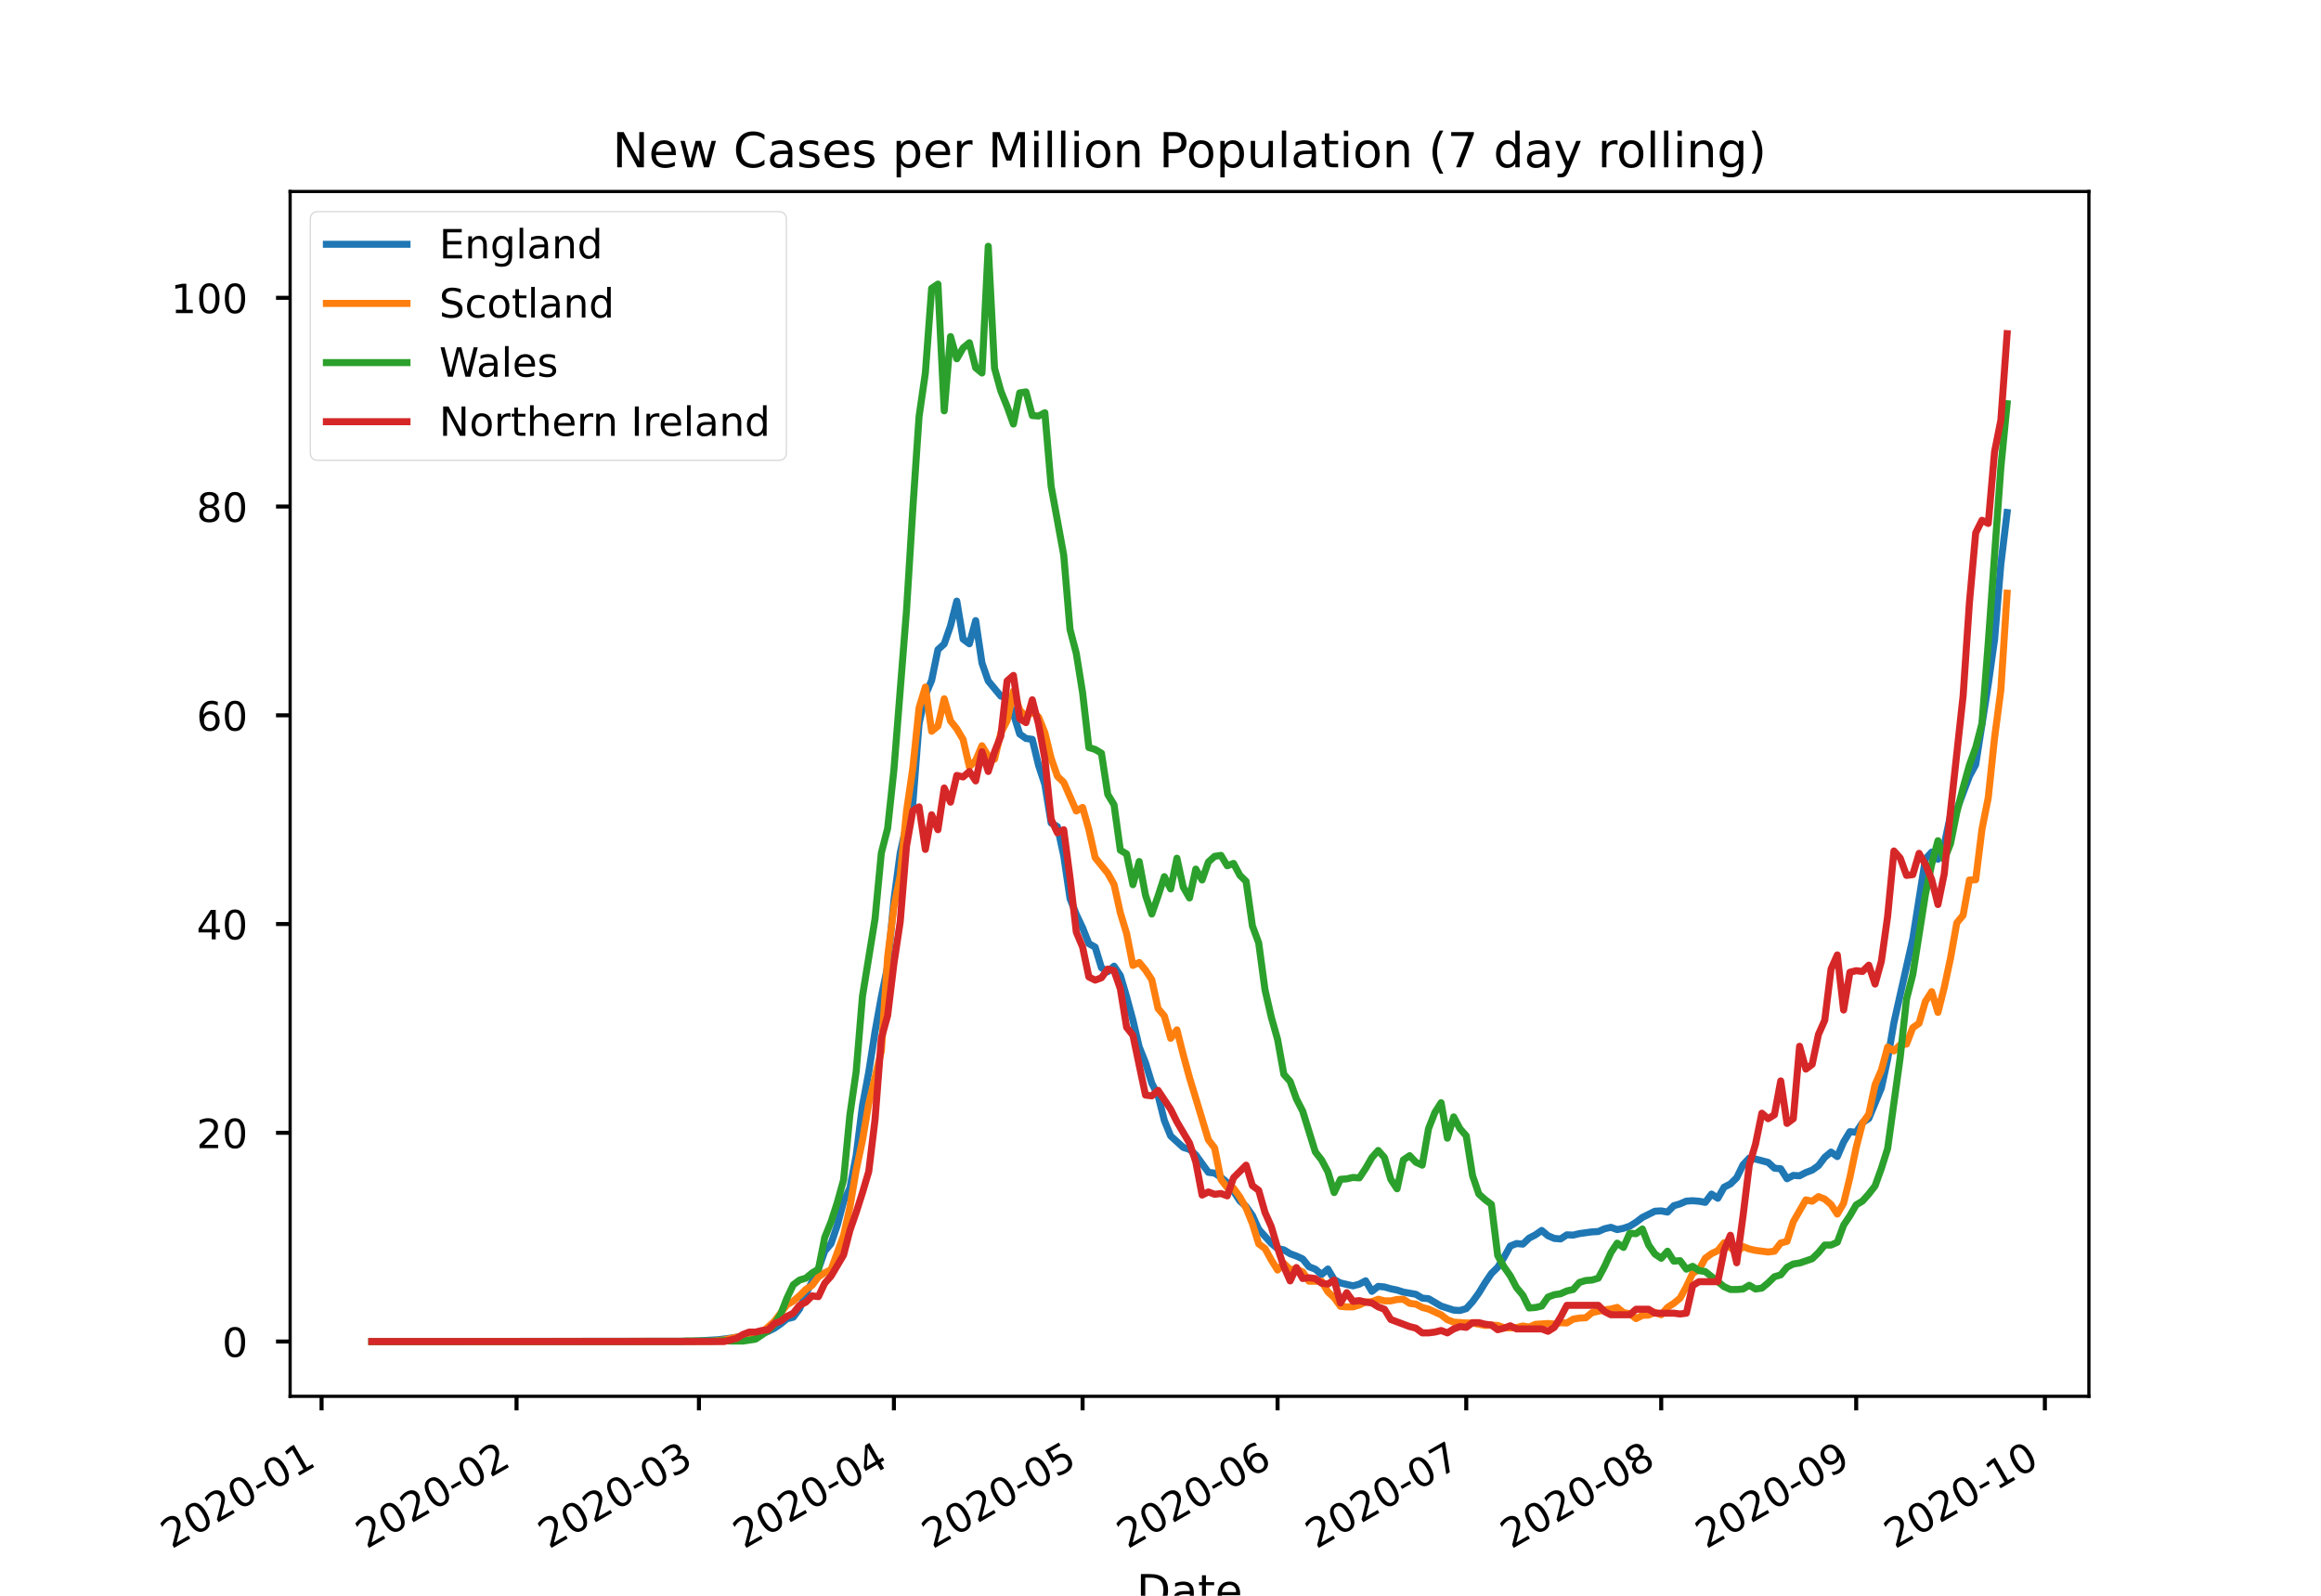 <?xml version="1.0" encoding="utf-8" standalone="no"?>
<!DOCTYPE svg PUBLIC "-//W3C//DTD SVG 1.1//EN"
  "http://www.w3.org/Graphics/SVG/1.1/DTD/svg11.dtd">
<!-- Created with matplotlib (https://matplotlib.org/) -->
<svg height="396pt" version="1.1" viewBox="0 0 576 396" width="576pt" xmlns="http://www.w3.org/2000/svg" xmlns:xlink="http://www.w3.org/1999/xlink">
 <defs>
  <style type="text/css">
*{stroke-linecap:butt;stroke-linejoin:round;}
  </style>
 </defs>
 <g id="figure_1">
  <g id="patch_1">
   <path d="M 0 396 
L 576 396 
L 576 0 
L 0 0 
z
" style="fill:#ffffff;"/>
  </g>
  <g id="axes_1">
   <g id="patch_2">
    <path d="M 72 346.5 
L 518.4 346.5 
L 518.4 47.52 
L 72 47.52 
z
" style="fill:#ffffff;"/>
   </g>
   <g id="matplotlib.axis_1">
    <g id="xtick_1">
     <g id="line2d_1">
      <defs>
       <path d="M 0 0 
L 0 3.5 
" id="m9eb270f222" style="stroke:#000000;"/>
      </defs>
      <g>
       <use style="stroke:#000000;" x="79.804" xlink:href="#m9eb270f222" y="346.5"/>
      </g>
     </g>
     <g id="text_1">
      <!-- 2020-01 -->
      <defs>
       <path d="M 19.188 8.297 
L 53.609 8.297 
L 53.609 0 
L 7.328 0 
L 7.328 8.297 
Q 12.938 14.109 22.625 23.891 
Q 32.328 33.688 34.812 36.531 
Q 39.547 41.844 41.422 45.531 
Q 43.312 49.219 43.312 52.781 
Q 43.312 58.594 39.234 62.25 
Q 35.156 65.922 28.609 65.922 
Q 23.969 65.922 18.812 64.312 
Q 13.672 62.703 7.812 59.422 
L 7.812 69.391 
Q 13.766 71.781 18.938 73 
Q 24.125 74.219 28.422 74.219 
Q 39.75 74.219 46.484 68.547 
Q 53.219 62.891 53.219 53.422 
Q 53.219 48.922 51.531 44.891 
Q 49.859 40.875 45.406 35.406 
Q 44.188 33.984 37.641 27.219 
Q 31.109 20.453 19.188 8.297 
z
" id="DejaVuSans-50"/>
       <path d="M 31.781 66.406 
Q 24.172 66.406 20.328 58.906 
Q 16.5 51.422 16.5 36.375 
Q 16.5 21.391 20.328 13.891 
Q 24.172 6.391 31.781 6.391 
Q 39.453 6.391 43.281 13.891 
Q 47.125 21.391 47.125 36.375 
Q 47.125 51.422 43.281 58.906 
Q 39.453 66.406 31.781 66.406 
z
M 31.781 74.219 
Q 44.047 74.219 50.516 64.516 
Q 56.984 54.828 56.984 36.375 
Q 56.984 17.969 50.516 8.266 
Q 44.047 -1.422 31.781 -1.422 
Q 19.531 -1.422 13.062 8.266 
Q 6.594 17.969 6.594 36.375 
Q 6.594 54.828 13.062 64.516 
Q 19.531 74.219 31.781 74.219 
z
" id="DejaVuSans-48"/>
       <path d="M 4.891 31.391 
L 31.203 31.391 
L 31.203 23.391 
L 4.891 23.391 
z
" id="DejaVuSans-45"/>
       <path d="M 12.406 8.297 
L 28.516 8.297 
L 28.516 63.922 
L 10.984 60.406 
L 10.984 69.391 
L 28.422 72.906 
L 38.281 72.906 
L 38.281 8.297 
L 54.391 8.297 
L 54.391 0 
L 12.406 0 
z
" id="DejaVuSans-49"/>
      </defs>
      <g transform="translate(42.579 384.472)rotate(-30)scale(0.1 -0.1)">
       <use xlink:href="#DejaVuSans-50"/>
       <use x="63.623" xlink:href="#DejaVuSans-48"/>
       <use x="127.246" xlink:href="#DejaVuSans-50"/>
       <use x="190.869" xlink:href="#DejaVuSans-48"/>
       <use x="254.492" xlink:href="#DejaVuSans-45"/>
       <use x="290.576" xlink:href="#DejaVuSans-48"/>
       <use x="354.199" xlink:href="#DejaVuSans-49"/>
      </g>
     </g>
    </g>
    <g id="xtick_2">
     <g id="line2d_2">
      <g>
       <use style="stroke:#000000;" x="128.19" xlink:href="#m9eb270f222" y="346.5"/>
      </g>
     </g>
     <g id="text_2">
      <!-- 2020-02 -->
      <g transform="translate(90.965 384.472)rotate(-30)scale(0.1 -0.1)">
       <use xlink:href="#DejaVuSans-50"/>
       <use x="63.623" xlink:href="#DejaVuSans-48"/>
       <use x="127.246" xlink:href="#DejaVuSans-50"/>
       <use x="190.869" xlink:href="#DejaVuSans-48"/>
       <use x="254.492" xlink:href="#DejaVuSans-45"/>
       <use x="290.576" xlink:href="#DejaVuSans-48"/>
       <use x="354.199" xlink:href="#DejaVuSans-50"/>
      </g>
     </g>
    </g>
    <g id="xtick_3">
     <g id="line2d_3">
      <g>
       <use style="stroke:#000000;" x="173.455" xlink:href="#m9eb270f222" y="346.5"/>
      </g>
     </g>
     <g id="text_3">
      <!-- 2020-03 -->
      <defs>
       <path d="M 40.578 39.312 
Q 47.656 37.797 51.625 33 
Q 55.609 28.219 55.609 21.188 
Q 55.609 10.406 48.188 4.484 
Q 40.766 -1.422 27.094 -1.422 
Q 22.516 -1.422 17.656 -0.516 
Q 12.797 0.391 7.625 2.203 
L 7.625 11.719 
Q 11.719 9.328 16.594 8.109 
Q 21.484 6.891 26.812 6.891 
Q 36.078 6.891 40.938 10.547 
Q 45.797 14.203 45.797 21.188 
Q 45.797 27.641 41.281 31.266 
Q 36.766 34.906 28.719 34.906 
L 20.219 34.906 
L 20.219 43.016 
L 29.109 43.016 
Q 36.375 43.016 40.234 45.922 
Q 44.094 48.828 44.094 54.297 
Q 44.094 59.906 40.109 62.906 
Q 36.141 65.922 28.719 65.922 
Q 24.656 65.922 20.016 65.031 
Q 15.375 64.156 9.812 62.312 
L 9.812 71.094 
Q 15.438 72.656 20.344 73.438 
Q 25.25 74.219 29.594 74.219 
Q 40.828 74.219 47.359 69.109 
Q 53.906 64.016 53.906 55.328 
Q 53.906 49.266 50.438 45.094 
Q 46.969 40.922 40.578 39.312 
z
" id="DejaVuSans-51"/>
      </defs>
      <g transform="translate(136.23 384.472)rotate(-30)scale(0.1 -0.1)">
       <use xlink:href="#DejaVuSans-50"/>
       <use x="63.623" xlink:href="#DejaVuSans-48"/>
       <use x="127.246" xlink:href="#DejaVuSans-50"/>
       <use x="190.869" xlink:href="#DejaVuSans-48"/>
       <use x="254.492" xlink:href="#DejaVuSans-45"/>
       <use x="290.576" xlink:href="#DejaVuSans-48"/>
       <use x="354.199" xlink:href="#DejaVuSans-51"/>
      </g>
     </g>
    </g>
    <g id="xtick_4">
     <g id="line2d_4">
      <g>
       <use style="stroke:#000000;" x="221.841" xlink:href="#m9eb270f222" y="346.5"/>
      </g>
     </g>
     <g id="text_4">
      <!-- 2020-04 -->
      <defs>
       <path d="M 37.797 64.312 
L 12.891 25.391 
L 37.797 25.391 
z
M 35.203 72.906 
L 47.609 72.906 
L 47.609 25.391 
L 58.016 25.391 
L 58.016 17.188 
L 47.609 17.188 
L 47.609 0 
L 37.797 0 
L 37.797 17.188 
L 4.891 17.188 
L 4.891 26.703 
z
" id="DejaVuSans-52"/>
      </defs>
      <g transform="translate(184.616 384.472)rotate(-30)scale(0.1 -0.1)">
       <use xlink:href="#DejaVuSans-50"/>
       <use x="63.623" xlink:href="#DejaVuSans-48"/>
       <use x="127.246" xlink:href="#DejaVuSans-50"/>
       <use x="190.869" xlink:href="#DejaVuSans-48"/>
       <use x="254.492" xlink:href="#DejaVuSans-45"/>
       <use x="290.576" xlink:href="#DejaVuSans-48"/>
       <use x="354.199" xlink:href="#DejaVuSans-52"/>
      </g>
     </g>
    </g>
    <g id="xtick_5">
     <g id="line2d_5">
      <g>
       <use style="stroke:#000000;" x="268.666" xlink:href="#m9eb270f222" y="346.5"/>
      </g>
     </g>
     <g id="text_5">
      <!-- 2020-05 -->
      <defs>
       <path d="M 10.797 72.906 
L 49.516 72.906 
L 49.516 64.594 
L 19.828 64.594 
L 19.828 46.734 
Q 21.969 47.469 24.109 47.828 
Q 26.266 48.188 28.422 48.188 
Q 40.625 48.188 47.75 41.5 
Q 54.891 34.812 54.891 23.391 
Q 54.891 11.625 47.562 5.094 
Q 40.234 -1.422 26.906 -1.422 
Q 22.312 -1.422 17.547 -0.641 
Q 12.797 0.141 7.719 1.703 
L 7.719 11.625 
Q 12.109 9.234 16.797 8.062 
Q 21.484 6.891 26.703 6.891 
Q 35.156 6.891 40.078 11.328 
Q 45.016 15.766 45.016 23.391 
Q 45.016 31 40.078 35.438 
Q 35.156 39.891 26.703 39.891 
Q 22.75 39.891 18.812 39.016 
Q 14.891 38.141 10.797 36.281 
z
" id="DejaVuSans-53"/>
      </defs>
      <g transform="translate(231.441 384.472)rotate(-30)scale(0.1 -0.1)">
       <use xlink:href="#DejaVuSans-50"/>
       <use x="63.623" xlink:href="#DejaVuSans-48"/>
       <use x="127.246" xlink:href="#DejaVuSans-50"/>
       <use x="190.869" xlink:href="#DejaVuSans-48"/>
       <use x="254.492" xlink:href="#DejaVuSans-45"/>
       <use x="290.576" xlink:href="#DejaVuSans-48"/>
       <use x="354.199" xlink:href="#DejaVuSans-53"/>
      </g>
     </g>
    </g>
    <g id="xtick_6">
     <g id="line2d_6">
      <g>
       <use style="stroke:#000000;" x="317.052" xlink:href="#m9eb270f222" y="346.5"/>
      </g>
     </g>
     <g id="text_6">
      <!-- 2020-06 -->
      <defs>
       <path d="M 33.016 40.375 
Q 26.375 40.375 22.484 35.828 
Q 18.609 31.297 18.609 23.391 
Q 18.609 15.531 22.484 10.953 
Q 26.375 6.391 33.016 6.391 
Q 39.656 6.391 43.531 10.953 
Q 47.406 15.531 47.406 23.391 
Q 47.406 31.297 43.531 35.828 
Q 39.656 40.375 33.016 40.375 
z
M 52.594 71.297 
L 52.594 62.312 
Q 48.875 64.062 45.094 64.984 
Q 41.312 65.922 37.594 65.922 
Q 27.828 65.922 22.672 59.328 
Q 17.531 52.734 16.797 39.406 
Q 19.672 43.656 24.016 45.922 
Q 28.375 48.188 33.594 48.188 
Q 44.578 48.188 50.953 41.516 
Q 57.328 34.859 57.328 23.391 
Q 57.328 12.156 50.688 5.359 
Q 44.047 -1.422 33.016 -1.422 
Q 20.359 -1.422 13.672 8.266 
Q 6.984 17.969 6.984 36.375 
Q 6.984 53.656 15.188 63.938 
Q 23.391 74.219 37.203 74.219 
Q 40.922 74.219 44.703 73.484 
Q 48.484 72.75 52.594 71.297 
z
" id="DejaVuSans-54"/>
      </defs>
      <g transform="translate(279.827 384.472)rotate(-30)scale(0.1 -0.1)">
       <use xlink:href="#DejaVuSans-50"/>
       <use x="63.623" xlink:href="#DejaVuSans-48"/>
       <use x="127.246" xlink:href="#DejaVuSans-50"/>
       <use x="190.869" xlink:href="#DejaVuSans-48"/>
       <use x="254.492" xlink:href="#DejaVuSans-45"/>
       <use x="290.576" xlink:href="#DejaVuSans-48"/>
       <use x="354.199" xlink:href="#DejaVuSans-54"/>
      </g>
     </g>
    </g>
    <g id="xtick_7">
     <g id="line2d_7">
      <g>
       <use style="stroke:#000000;" x="363.877" xlink:href="#m9eb270f222" y="346.5"/>
      </g>
     </g>
     <g id="text_7">
      <!-- 2020-07 -->
      <defs>
       <path d="M 8.203 72.906 
L 55.078 72.906 
L 55.078 68.703 
L 28.609 0 
L 18.312 0 
L 43.219 64.594 
L 8.203 64.594 
z
" id="DejaVuSans-55"/>
      </defs>
      <g transform="translate(326.652 384.472)rotate(-30)scale(0.1 -0.1)">
       <use xlink:href="#DejaVuSans-50"/>
       <use x="63.623" xlink:href="#DejaVuSans-48"/>
       <use x="127.246" xlink:href="#DejaVuSans-50"/>
       <use x="190.869" xlink:href="#DejaVuSans-48"/>
       <use x="254.492" xlink:href="#DejaVuSans-45"/>
       <use x="290.576" xlink:href="#DejaVuSans-48"/>
       <use x="354.199" xlink:href="#DejaVuSans-55"/>
      </g>
     </g>
    </g>
    <g id="xtick_8">
     <g id="line2d_8">
      <g>
       <use style="stroke:#000000;" x="412.263" xlink:href="#m9eb270f222" y="346.5"/>
      </g>
     </g>
     <g id="text_8">
      <!-- 2020-08 -->
      <defs>
       <path d="M 31.781 34.625 
Q 24.75 34.625 20.719 30.859 
Q 16.703 27.094 16.703 20.516 
Q 16.703 13.922 20.719 10.156 
Q 24.75 6.391 31.781 6.391 
Q 38.812 6.391 42.859 10.172 
Q 46.922 13.969 46.922 20.516 
Q 46.922 27.094 42.891 30.859 
Q 38.875 34.625 31.781 34.625 
z
M 21.922 38.812 
Q 15.578 40.375 12.031 44.719 
Q 8.5 49.078 8.5 55.328 
Q 8.5 64.062 14.719 69.141 
Q 20.953 74.219 31.781 74.219 
Q 42.672 74.219 48.875 69.141 
Q 55.078 64.062 55.078 55.328 
Q 55.078 49.078 51.531 44.719 
Q 48 40.375 41.703 38.812 
Q 48.828 37.156 52.797 32.312 
Q 56.781 27.484 56.781 20.516 
Q 56.781 9.906 50.312 4.234 
Q 43.844 -1.422 31.781 -1.422 
Q 19.734 -1.422 13.25 4.234 
Q 6.781 9.906 6.781 20.516 
Q 6.781 27.484 10.781 32.312 
Q 14.797 37.156 21.922 38.812 
z
M 18.312 54.391 
Q 18.312 48.734 21.844 45.562 
Q 25.391 42.391 31.781 42.391 
Q 38.141 42.391 41.719 45.562 
Q 45.312 48.734 45.312 54.391 
Q 45.312 60.062 41.719 63.234 
Q 38.141 66.406 31.781 66.406 
Q 25.391 66.406 21.844 63.234 
Q 18.312 60.062 18.312 54.391 
z
" id="DejaVuSans-56"/>
      </defs>
      <g transform="translate(375.038 384.472)rotate(-30)scale(0.1 -0.1)">
       <use xlink:href="#DejaVuSans-50"/>
       <use x="63.623" xlink:href="#DejaVuSans-48"/>
       <use x="127.246" xlink:href="#DejaVuSans-50"/>
       <use x="190.869" xlink:href="#DejaVuSans-48"/>
       <use x="254.492" xlink:href="#DejaVuSans-45"/>
       <use x="290.576" xlink:href="#DejaVuSans-48"/>
       <use x="354.199" xlink:href="#DejaVuSans-56"/>
      </g>
     </g>
    </g>
    <g id="xtick_9">
     <g id="line2d_9">
      <g>
       <use style="stroke:#000000;" x="460.649" xlink:href="#m9eb270f222" y="346.5"/>
      </g>
     </g>
     <g id="text_9">
      <!-- 2020-09 -->
      <defs>
       <path d="M 10.984 1.516 
L 10.984 10.5 
Q 14.703 8.734 18.5 7.812 
Q 22.312 6.891 25.984 6.891 
Q 35.75 6.891 40.891 13.453 
Q 46.047 20.016 46.781 33.406 
Q 43.953 29.203 39.594 26.953 
Q 35.25 24.703 29.984 24.703 
Q 19.047 24.703 12.672 31.312 
Q 6.297 37.938 6.297 49.422 
Q 6.297 60.641 12.938 67.422 
Q 19.578 74.219 30.609 74.219 
Q 43.266 74.219 49.922 64.516 
Q 56.594 54.828 56.594 36.375 
Q 56.594 19.141 48.406 8.859 
Q 40.234 -1.422 26.422 -1.422 
Q 22.703 -1.422 18.891 -0.688 
Q 15.094 0.047 10.984 1.516 
z
M 30.609 32.422 
Q 37.25 32.422 41.125 36.953 
Q 45.016 41.5 45.016 49.422 
Q 45.016 57.281 41.125 61.844 
Q 37.25 66.406 30.609 66.406 
Q 23.969 66.406 20.094 61.844 
Q 16.219 57.281 16.219 49.422 
Q 16.219 41.5 20.094 36.953 
Q 23.969 32.422 30.609 32.422 
z
" id="DejaVuSans-57"/>
      </defs>
      <g transform="translate(423.424 384.472)rotate(-30)scale(0.1 -0.1)">
       <use xlink:href="#DejaVuSans-50"/>
       <use x="63.623" xlink:href="#DejaVuSans-48"/>
       <use x="127.246" xlink:href="#DejaVuSans-50"/>
       <use x="190.869" xlink:href="#DejaVuSans-48"/>
       <use x="254.492" xlink:href="#DejaVuSans-45"/>
       <use x="290.576" xlink:href="#DejaVuSans-48"/>
       <use x="354.199" xlink:href="#DejaVuSans-57"/>
      </g>
     </g>
    </g>
    <g id="xtick_10">
     <g id="line2d_10">
      <g>
       <use style="stroke:#000000;" x="507.474" xlink:href="#m9eb270f222" y="346.5"/>
      </g>
     </g>
     <g id="text_10">
      <!-- 2020-10 -->
      <g transform="translate(470.249 384.472)rotate(-30)scale(0.1 -0.1)">
       <use xlink:href="#DejaVuSans-50"/>
       <use x="63.623" xlink:href="#DejaVuSans-48"/>
       <use x="127.246" xlink:href="#DejaVuSans-50"/>
       <use x="190.869" xlink:href="#DejaVuSans-48"/>
       <use x="254.492" xlink:href="#DejaVuSans-45"/>
       <use x="290.576" xlink:href="#DejaVuSans-49"/>
       <use x="354.199" xlink:href="#DejaVuSans-48"/>
      </g>
     </g>
    </g>
    <g id="text_11">
     <!-- Date -->
     <defs>
      <path d="M 19.672 64.797 
L 19.672 8.109 
L 31.594 8.109 
Q 46.688 8.109 53.688 14.938 
Q 60.688 21.781 60.688 36.531 
Q 60.688 51.172 53.688 57.984 
Q 46.688 64.797 31.594 64.797 
z
M 9.812 72.906 
L 30.078 72.906 
Q 51.266 72.906 61.172 64.094 
Q 71.094 55.281 71.094 36.531 
Q 71.094 17.672 61.125 8.828 
Q 51.172 0 30.078 0 
L 9.812 0 
z
" id="DejaVuSans-68"/>
      <path d="M 34.281 27.484 
Q 23.391 27.484 19.188 25 
Q 14.984 22.516 14.984 16.5 
Q 14.984 11.719 18.141 8.906 
Q 21.297 6.109 26.703 6.109 
Q 34.188 6.109 38.703 11.406 
Q 43.219 16.703 43.219 25.484 
L 43.219 27.484 
z
M 52.203 31.203 
L 52.203 0 
L 43.219 0 
L 43.219 8.297 
Q 40.141 3.328 35.547 0.953 
Q 30.953 -1.422 24.312 -1.422 
Q 15.922 -1.422 10.953 3.297 
Q 6 8.016 6 15.922 
Q 6 25.141 12.172 29.828 
Q 18.359 34.516 30.609 34.516 
L 43.219 34.516 
L 43.219 35.406 
Q 43.219 41.609 39.141 45 
Q 35.062 48.391 27.688 48.391 
Q 23 48.391 18.547 47.266 
Q 14.109 46.141 10.016 43.891 
L 10.016 52.203 
Q 14.938 54.109 19.578 55.047 
Q 24.219 56 28.609 56 
Q 40.484 56 46.344 49.844 
Q 52.203 43.703 52.203 31.203 
z
" id="DejaVuSans-97"/>
      <path d="M 18.312 70.219 
L 18.312 54.688 
L 36.812 54.688 
L 36.812 47.703 
L 18.312 47.703 
L 18.312 18.016 
Q 18.312 11.328 20.141 9.422 
Q 21.969 7.516 27.594 7.516 
L 36.812 7.516 
L 36.812 0 
L 27.594 0 
Q 17.188 0 13.234 3.875 
Q 9.281 7.766 9.281 18.016 
L 9.281 47.703 
L 2.688 47.703 
L 2.688 54.688 
L 9.281 54.688 
L 9.281 70.219 
z
" id="DejaVuSans-116"/>
      <path d="M 56.203 29.594 
L 56.203 25.203 
L 14.891 25.203 
Q 15.484 15.922 20.484 11.062 
Q 25.484 6.203 34.422 6.203 
Q 39.594 6.203 44.453 7.469 
Q 49.312 8.734 54.109 11.281 
L 54.109 2.781 
Q 49.266 0.734 44.188 -0.344 
Q 39.109 -1.422 33.891 -1.422 
Q 20.797 -1.422 13.156 6.188 
Q 5.516 13.812 5.516 26.812 
Q 5.516 40.234 12.766 48.109 
Q 20.016 56 32.328 56 
Q 43.359 56 49.781 48.891 
Q 56.203 41.797 56.203 29.594 
z
M 47.219 32.234 
Q 47.125 39.594 43.094 43.984 
Q 39.062 48.391 32.422 48.391 
Q 24.906 48.391 20.391 44.141 
Q 15.875 39.891 15.188 32.172 
z
" id="DejaVuSans-101"/>
     </defs>
     <g transform="translate(282.054 398.631)scale(0.11 -0.11)">
      <use xlink:href="#DejaVuSans-68"/>
      <use x="77.002" xlink:href="#DejaVuSans-97"/>
      <use x="138.281" xlink:href="#DejaVuSans-116"/>
      <use x="177.49" xlink:href="#DejaVuSans-101"/>
     </g>
    </g>
   </g>
   <g id="matplotlib.axis_2">
    <g id="ytick_1">
     <g id="line2d_11">
      <defs>
       <path d="M 0 0 
L -3.5 0 
" id="m8075f33202" style="stroke:#000000;"/>
      </defs>
      <g>
       <use style="stroke:#000000;" x="72" xlink:href="#m8075f33202" y="332.91"/>
      </g>
     </g>
     <g id="text_12">
      <!-- 0 -->
      <g transform="translate(55.138 336.709)scale(0.1 -0.1)">
       <use xlink:href="#DejaVuSans-48"/>
      </g>
     </g>
    </g>
    <g id="ytick_2">
     <g id="line2d_12">
      <g>
       <use style="stroke:#000000;" x="72" xlink:href="#m8075f33202" y="281.108"/>
      </g>
     </g>
     <g id="text_13">
      <!-- 20 -->
      <g transform="translate(48.775 284.907)scale(0.1 -0.1)">
       <use xlink:href="#DejaVuSans-50"/>
       <use x="63.623" xlink:href="#DejaVuSans-48"/>
      </g>
     </g>
    </g>
    <g id="ytick_3">
     <g id="line2d_13">
      <g>
       <use style="stroke:#000000;" x="72" xlink:href="#m8075f33202" y="229.306"/>
      </g>
     </g>
     <g id="text_14">
      <!-- 40 -->
      <g transform="translate(48.775 233.105)scale(0.1 -0.1)">
       <use xlink:href="#DejaVuSans-52"/>
       <use x="63.623" xlink:href="#DejaVuSans-48"/>
      </g>
     </g>
    </g>
    <g id="ytick_4">
     <g id="line2d_14">
      <g>
       <use style="stroke:#000000;" x="72" xlink:href="#m8075f33202" y="177.504"/>
      </g>
     </g>
     <g id="text_15">
      <!-- 60 -->
      <g transform="translate(48.775 181.303)scale(0.1 -0.1)">
       <use xlink:href="#DejaVuSans-54"/>
       <use x="63.623" xlink:href="#DejaVuSans-48"/>
      </g>
     </g>
    </g>
    <g id="ytick_5">
     <g id="line2d_15">
      <g>
       <use style="stroke:#000000;" x="72" xlink:href="#m8075f33202" y="125.702"/>
      </g>
     </g>
     <g id="text_16">
      <!-- 80 -->
      <g transform="translate(48.775 129.501)scale(0.1 -0.1)">
       <use xlink:href="#DejaVuSans-56"/>
       <use x="63.623" xlink:href="#DejaVuSans-48"/>
      </g>
     </g>
    </g>
    <g id="ytick_6">
     <g id="line2d_16">
      <g>
       <use style="stroke:#000000;" x="72" xlink:href="#m8075f33202" y="73.9"/>
      </g>
     </g>
     <g id="text_17">
      <!-- 100 -->
      <g transform="translate(42.413 77.699)scale(0.1 -0.1)">
       <use xlink:href="#DejaVuSans-49"/>
       <use x="63.623" xlink:href="#DejaVuSans-48"/>
       <use x="127.246" xlink:href="#DejaVuSans-48"/>
      </g>
     </g>
    </g>
   </g>
   <g id="line2d_17">
    <path clip-path="url(#pb622fad496)" d="M 92.291 332.91 
L 171.894 332.831 
L 178.137 332.47 
L 181.259 332.082 
L 189.063 330.872 
L 190.624 330.386 
L 192.185 329.597 
L 193.745 328.532 
L 195.306 327.25 
L 196.867 326.875 
L 198.428 324.805 
L 199.989 321.11 
L 203.11 314.905 
L 204.671 310.487 
L 206.232 308.633 
L 207.793 304.058 
L 209.354 298.161 
L 210.915 294.842 
L 212.476 286.723 
L 214.036 274.378 
L 215.597 266.055 
L 217.158 256.03 
L 218.719 247.393 
L 220.28 239.793 
L 221.841 223.359 
L 223.401 211.697 
L 224.962 204.664 
L 226.523 199.595 
L 228.084 179.565 
L 229.645 172.538 
L 231.206 168.83 
L 232.766 161.218 
L 234.327 159.805 
L 235.888 155.288 
L 237.449 149.168 
L 239.01 158.602 
L 240.571 159.765 
L 242.131 154.007 
L 243.692 164.524 
L 245.253 168.995 
L 248.375 172.748 
L 249.936 173.175 
L 251.497 177.107 
L 253.057 182.149 
L 254.618 183.253 
L 256.179 183.476 
L 257.74 189.925 
L 259.301 194.671 
L 260.862 204.236 
L 262.422 205.137 
L 263.983 212.355 
L 265.544 222.984 
L 267.105 226.929 
L 268.666 230.235 
L 270.227 234.166 
L 271.787 235.041 
L 273.348 240.162 
L 274.909 241.128 
L 276.47 239.761 
L 278.031 242.068 
L 279.592 247.373 
L 281.152 253.151 
L 282.713 259.804 
L 284.274 263.709 
L 285.835 268.803 
L 287.396 271.86 
L 288.957 278.066 
L 290.517 281.891 
L 293.639 284.731 
L 295.2 285.224 
L 296.761 286.605 
L 299.883 290.924 
L 301.443 291.114 
L 303.004 292.146 
L 304.565 293.487 
L 306.126 295.604 
L 307.687 298.004 
L 309.248 299.417 
L 310.808 301.619 
L 312.369 305.057 
L 315.491 308.528 
L 317.052 309.843 
L 318.613 310.158 
L 320.173 311.125 
L 321.734 311.703 
L 323.295 312.42 
L 324.856 314.346 
L 326.417 314.951 
L 327.978 316.279 
L 329.538 314.918 
L 331.099 317.541 
L 332.66 318.376 
L 335.782 319.092 
L 337.343 318.671 
L 338.903 317.836 
L 340.464 320.459 
L 342.025 319.217 
L 343.586 319.368 
L 345.147 319.822 
L 346.708 320.137 
L 348.269 320.643 
L 351.39 321.189 
L 352.951 322.142 
L 354.512 322.274 
L 357.634 324.114 
L 360.755 325.114 
L 362.316 325.206 
L 363.877 324.745 
L 365.438 323.023 
L 366.999 320.874 
L 368.559 318.33 
L 370.12 316.029 
L 371.681 314.504 
L 373.242 312.032 
L 374.803 309.212 
L 376.364 308.594 
L 377.924 308.738 
L 379.485 307.246 
L 381.046 306.438 
L 382.607 305.346 
L 384.168 306.661 
L 385.729 307.319 
L 387.29 307.45 
L 388.85 306.431 
L 390.411 306.497 
L 391.972 306.122 
L 395.094 305.695 
L 396.655 305.609 
L 398.215 304.919 
L 399.776 304.571 
L 401.337 305.136 
L 402.898 304.814 
L 404.459 304.282 
L 406.02 303.309 
L 407.58 302.119 
L 410.702 300.567 
L 412.263 300.488 
L 413.824 300.784 
L 415.385 299.207 
L 416.945 298.746 
L 418.506 298.063 
L 420.067 297.971 
L 421.628 298.089 
L 423.189 298.372 
L 424.75 296.321 
L 426.31 297.353 
L 427.871 294.605 
L 429.432 293.81 
L 430.993 292.278 
L 432.554 289.07 
L 434.115 287.394 
L 435.676 287.63 
L 438.797 288.452 
L 440.358 289.885 
L 441.919 290.043 
L 443.48 292.515 
L 445.041 291.686 
L 446.601 291.778 
L 448.162 290.963 
L 449.723 290.372 
L 451.284 289.267 
L 452.845 287.196 
L 454.406 285.895 
L 455.966 287.006 
L 457.527 283.397 
L 459.088 280.827 
L 460.649 280.984 
L 462.21 278.591 
L 463.771 277.559 
L 466.892 270.006 
L 468.453 262.847 
L 470.014 253.782 
L 474.697 232.937 
L 477.818 213.183 
L 479.379 211.467 
L 480.94 213.236 
L 482.501 209.587 
L 484.062 202.29 
L 485.622 200.91 
L 488.744 192.64 
L 490.305 189.735 
L 493.427 169.797 
L 494.987 158.707 
L 496.548 140.011 
L 498.109 127.179 
L 498.109 127.179 
" style="fill:none;stroke:#1f77b4;stroke-linecap:square;stroke-width:1.75;"/>
   </g>
   <g id="line2d_18">
    <path clip-path="url(#pb622fad496)" d="M 92.291 332.91 
L 176.576 332.842 
L 179.698 332.504 
L 182.82 331.826 
L 184.38 331.691 
L 187.502 331.149 
L 189.063 330.675 
L 192.185 327.898 
L 195.306 323.767 
L 196.867 322.886 
L 198.428 321.532 
L 199.989 319.974 
L 201.55 318.958 
L 203.11 316.859 
L 204.671 315.843 
L 206.232 315.098 
L 209.354 306.564 
L 210.915 299.588 
L 212.476 290.377 
L 214.036 282.995 
L 215.597 273.852 
L 218.719 260.848 
L 220.28 237.482 
L 221.841 225.156 
L 223.401 217.232 
L 224.962 201.384 
L 226.523 190.683 
L 228.084 175.647 
L 229.645 170.5 
L 231.206 181.472 
L 232.766 180.185 
L 234.327 173.412 
L 235.888 178.898 
L 237.449 180.862 
L 239.01 183.504 
L 240.571 190.277 
L 242.131 188.719 
L 243.692 185.062 
L 245.253 187.635 
L 246.814 188.38 
L 248.375 181.878 
L 249.936 178.831 
L 251.497 171.516 
L 253.057 176.189 
L 254.618 177.815 
L 256.179 176.663 
L 257.74 177.95 
L 259.301 181.811 
L 260.862 188.177 
L 262.422 192.647 
L 263.983 194.137 
L 267.105 201.248 
L 268.666 200.368 
L 270.227 205.854 
L 271.787 212.83 
L 274.909 216.69 
L 276.47 219.467 
L 278.031 226.511 
L 279.592 231.658 
L 281.152 239.582 
L 282.713 238.837 
L 284.274 240.733 
L 285.835 243.104 
L 287.396 250.283 
L 288.957 252.111 
L 290.517 257.665 
L 292.078 255.566 
L 293.639 261.729 
L 295.2 267.418 
L 299.883 282.86 
L 301.443 284.891 
L 303.004 292.68 
L 304.565 294.712 
L 306.126 294.847 
L 307.687 297.015 
L 309.248 299.791 
L 310.808 303.652 
L 312.369 308.664 
L 313.93 309.815 
L 315.491 312.66 
L 317.052 315.165 
L 318.613 313.54 
L 320.173 315.03 
L 321.734 314.962 
L 323.295 315.64 
L 324.856 317.942 
L 327.978 317.942 
L 329.538 320.584 
L 331.099 322.006 
L 332.66 324.173 
L 334.221 324.309 
L 335.782 324.309 
L 337.343 323.835 
L 338.903 323.09 
L 340.464 323.022 
L 342.025 322.412 
L 343.586 322.819 
L 345.147 322.819 
L 346.708 322.48 
L 348.269 322.412 
L 349.829 323.428 
L 351.39 323.631 
L 352.951 324.444 
L 354.512 324.85 
L 357.634 326.273 
L 359.194 327.492 
L 360.755 328.101 
L 363.877 328.305 
L 365.438 328.305 
L 368.559 328.914 
L 370.12 328.846 
L 371.681 328.914 
L 373.242 329.456 
L 374.803 329.524 
L 376.364 329.456 
L 377.924 329.05 
L 379.485 329.32 
L 381.046 328.643 
L 384.168 328.44 
L 385.729 328.575 
L 387.29 328.237 
L 388.85 328.305 
L 390.411 327.356 
L 391.972 327.085 
L 393.533 327.018 
L 395.094 325.731 
L 398.215 325.054 
L 399.776 324.85 
L 401.337 324.444 
L 402.898 325.731 
L 404.459 326.002 
L 406.02 327.221 
L 407.58 326.408 
L 409.141 326.34 
L 410.702 325.663 
L 412.263 326.273 
L 413.824 324.444 
L 415.385 323.428 
L 416.945 322.141 
L 418.506 319.297 
L 420.067 315.978 
L 421.628 315.098 
L 423.189 312.253 
L 424.75 311.102 
L 426.31 310.357 
L 427.871 308.393 
L 430.993 310.831 
L 432.554 309.341 
L 434.115 309.95 
L 435.676 310.289 
L 438.797 310.695 
L 440.358 310.492 
L 441.919 308.46 
L 443.48 308.054 
L 445.041 303.178 
L 448.162 297.76 
L 449.723 298.098 
L 451.284 296.947 
L 452.845 297.556 
L 454.406 298.911 
L 455.966 301.281 
L 457.527 298.572 
L 459.088 292.206 
L 460.649 284.756 
L 462.21 278.728 
L 463.771 276.493 
L 465.331 269.179 
L 466.892 265.589 
L 468.453 259.832 
L 470.014 260.781 
L 471.575 259.291 
L 473.136 259.087 
L 474.697 255.024 
L 476.257 253.94 
L 477.818 248.522 
L 479.379 246.084 
L 480.94 251.231 
L 482.501 245.068 
L 484.062 237.753 
L 485.622 229.016 
L 487.183 227.12 
L 488.744 218.383 
L 490.305 218.316 
L 491.866 205.786 
L 493.427 197.93 
L 494.987 183.097 
L 496.548 171.245 
L 498.109 147.202 
L 498.109 147.202 
" style="fill:none;stroke:#ff7f0e;stroke-linecap:square;stroke-width:1.75;"/>
   </g>
   <g id="line2d_19">
    <path clip-path="url(#pb622fad496)" d="M 92.291 332.91 
L 168.772 332.91 
L 170.333 332.793 
L 178.137 332.793 
L 179.698 332.675 
L 181.259 332.793 
L 184.38 332.793 
L 187.502 332.323 
L 190.624 330.211 
L 192.185 328.685 
L 193.745 326.103 
L 195.306 322.113 
L 196.867 318.827 
L 198.428 317.654 
L 199.989 317.184 
L 201.55 315.893 
L 203.11 314.954 
L 204.671 307.091 
L 206.232 303.219 
L 207.793 298.407 
L 209.354 292.774 
L 210.915 276.696 
L 212.476 265.899 
L 214.036 247.239 
L 217.158 227.992 
L 218.719 211.68 
L 220.28 205.577 
L 221.841 191.025 
L 224.962 151.593 
L 226.523 126.361 
L 228.084 103.359 
L 229.645 92.562 
L 231.206 71.555 
L 232.766 70.499 
L 234.327 101.95 
L 235.888 83.525 
L 237.449 89.041 
L 239.01 86.342 
L 240.571 85.051 
L 242.131 91.271 
L 243.692 92.562 
L 245.253 61.11 
L 246.814 91.388 
L 248.375 97.021 
L 249.936 100.894 
L 251.497 105.236 
L 253.057 97.491 
L 254.618 97.256 
L 256.179 103.124 
L 257.74 103.241 
L 259.301 102.42 
L 260.862 120.728 
L 263.983 137.744 
L 265.544 156.17 
L 267.105 162.155 
L 268.666 171.895 
L 270.227 185.509 
L 271.787 185.978 
L 273.348 186.917 
L 274.909 197.127 
L 276.47 199.709 
L 278.031 210.976 
L 279.592 211.914 
L 281.152 219.543 
L 282.713 213.792 
L 284.274 222.125 
L 285.835 226.819 
L 287.396 222.359 
L 288.957 217.548 
L 290.517 220.599 
L 292.078 212.971 
L 293.639 220.129 
L 295.2 222.829 
L 296.761 215.67 
L 298.322 218.369 
L 299.883 213.909 
L 301.443 212.501 
L 303.004 212.266 
L 304.565 214.848 
L 306.126 214.262 
L 307.687 217.195 
L 309.248 218.721 
L 310.808 229.753 
L 312.369 233.978 
L 313.93 245.596 
L 315.491 252.403 
L 317.052 257.919 
L 318.613 266.603 
L 320.173 268.363 
L 321.734 272.706 
L 323.295 275.757 
L 326.417 285.85 
L 327.978 287.845 
L 329.538 290.779 
L 331.099 295.942 
L 332.66 292.656 
L 334.221 292.539 
L 335.782 292.187 
L 337.343 292.304 
L 338.903 289.957 
L 340.464 287.258 
L 342.025 285.498 
L 343.586 287.258 
L 345.147 292.656 
L 346.708 295.004 
L 348.269 287.845 
L 349.829 286.788 
L 351.39 288.432 
L 352.951 289.136 
L 354.512 280.099 
L 356.073 276.109 
L 357.634 273.644 
L 359.194 282.446 
L 360.755 277.165 
L 362.316 280.099 
L 363.877 281.859 
L 365.438 291.718 
L 366.999 296.294 
L 368.559 297.703 
L 370.12 298.876 
L 371.681 311.551 
L 373.242 314.368 
L 374.803 316.597 
L 376.364 319.531 
L 377.924 321.409 
L 379.485 324.578 
L 381.046 324.46 
L 382.607 324.108 
L 384.168 321.878 
L 385.729 321.292 
L 387.29 321.057 
L 388.85 320.353 
L 390.411 320.001 
L 391.972 318.24 
L 393.533 317.771 
L 395.094 317.654 
L 396.655 317.184 
L 398.215 314.25 
L 399.776 310.847 
L 401.337 308.5 
L 402.898 309.556 
L 404.459 306.035 
L 406.02 306.152 
L 407.58 304.979 
L 409.141 308.969 
L 410.702 311.199 
L 412.263 312.255 
L 413.824 310.495 
L 415.385 312.959 
L 416.945 312.842 
L 418.506 314.954 
L 420.067 314.25 
L 421.628 315.306 
L 423.189 315.541 
L 427.871 319.297 
L 429.432 320.001 
L 430.993 320.001 
L 432.554 319.883 
L 434.115 318.944 
L 435.676 319.883 
L 437.236 319.649 
L 438.797 318.358 
L 440.358 316.832 
L 441.919 316.363 
L 443.48 314.485 
L 445.041 313.663 
L 446.601 313.429 
L 449.723 312.372 
L 451.284 310.847 
L 452.845 308.969 
L 454.406 308.969 
L 455.966 308.265 
L 457.527 304.04 
L 459.088 301.693 
L 460.649 298.994 
L 462.21 298.055 
L 463.771 296.294 
L 465.331 294.299 
L 466.892 289.957 
L 468.453 285.028 
L 471.575 262.378 
L 473.136 247.943 
L 474.697 241.841 
L 477.818 222.007 
L 479.379 214.496 
L 480.94 208.628 
L 482.501 213.323 
L 484.062 209.333 
L 485.622 201.587 
L 487.183 195.484 
L 488.744 189.851 
L 490.305 185.509 
L 491.866 179.524 
L 493.427 159.456 
L 496.548 116.033 
L 498.109 100.19 
L 498.109 100.19 
" style="fill:none;stroke:#2ca02c;stroke-linecap:square;stroke-width:1.75;"/>
   </g>
   <g id="line2d_20">
    <path clip-path="url(#pb622fad496)" d="M 92.291 332.91 
L 179.698 332.91 
L 182.82 332.128 
L 184.38 331.151 
L 185.941 330.565 
L 187.502 330.565 
L 189.063 330.174 
L 190.624 329.979 
L 192.185 328.416 
L 193.745 327.83 
L 195.306 326.657 
L 196.867 325.876 
L 198.428 323.922 
L 199.989 323.14 
L 201.55 321.577 
L 203.11 321.772 
L 204.671 318.451 
L 206.232 316.692 
L 209.354 311.416 
L 210.915 305.359 
L 212.476 300.865 
L 214.036 295.98 
L 215.597 290.705 
L 217.158 277.808 
L 218.719 257.683 
L 220.28 252.016 
L 221.841 239.12 
L 223.401 228.764 
L 224.962 210.006 
L 226.523 201.213 
L 228.084 200.236 
L 229.645 210.788 
L 231.206 202.19 
L 232.766 205.903 
L 234.327 195.547 
L 235.888 199.064 
L 237.449 192.421 
L 239.01 192.811 
L 240.571 191.444 
L 242.131 193.788 
L 243.692 186.559 
L 245.253 191.444 
L 246.814 186.559 
L 248.375 182.651 
L 249.936 168.973 
L 251.497 167.605 
L 253.057 178.352 
L 254.618 179.329 
L 256.179 173.663 
L 257.74 179.72 
L 259.301 188.317 
L 260.862 203.363 
L 262.422 206.684 
L 263.983 205.903 
L 265.544 217.822 
L 267.105 231.304 
L 268.666 235.017 
L 270.227 242.442 
L 271.787 243.223 
L 273.348 242.637 
L 274.909 240.488 
L 276.47 240.879 
L 278.031 245.373 
L 279.592 254.947 
L 281.152 256.901 
L 284.274 271.751 
L 285.835 271.947 
L 287.396 270.579 
L 290.517 275.268 
L 292.078 278.395 
L 295.2 283.67 
L 296.761 288.36 
L 298.322 296.566 
L 299.883 295.785 
L 301.443 296.371 
L 303.004 296.176 
L 304.565 296.762 
L 306.126 292.268 
L 309.248 289.141 
L 310.808 294.222 
L 312.369 295.394 
L 313.93 300.865 
L 315.491 304.382 
L 317.052 309.658 
L 318.613 314.347 
L 320.173 317.865 
L 321.734 314.543 
L 323.295 317.278 
L 324.856 317.083 
L 326.417 317.278 
L 327.978 318.451 
L 329.538 318.646 
L 331.099 317.669 
L 332.66 323.336 
L 334.221 320.795 
L 335.782 322.945 
L 337.343 322.749 
L 338.903 323.14 
L 340.464 323.336 
L 342.025 324.313 
L 343.586 324.899 
L 345.147 327.439 
L 349.829 329.197 
L 351.39 329.588 
L 352.951 330.761 
L 354.512 330.761 
L 356.073 330.565 
L 357.634 330.174 
L 359.194 330.761 
L 360.755 329.784 
L 362.316 329.197 
L 363.877 329.393 
L 365.438 328.221 
L 366.999 328.221 
L 368.559 328.611 
L 370.12 328.807 
L 371.681 329.979 
L 373.242 329.588 
L 374.803 329.002 
L 376.364 329.784 
L 382.607 329.784 
L 384.168 330.37 
L 385.729 329.393 
L 387.29 326.853 
L 388.85 323.922 
L 396.655 323.922 
L 398.215 325.485 
L 399.776 326.267 
L 404.459 326.267 
L 406.02 324.899 
L 409.141 324.899 
L 410.702 325.876 
L 415.385 325.876 
L 416.945 326.071 
L 418.506 325.876 
L 420.067 319.037 
L 421.628 318.06 
L 426.31 318.06 
L 427.871 310.244 
L 429.432 306.532 
L 430.993 313.37 
L 432.554 301.842 
L 434.115 289.141 
L 435.676 283.866 
L 437.236 276.245 
L 438.797 277.613 
L 440.358 276.636 
L 441.919 268.234 
L 443.48 278.785 
L 445.041 277.613 
L 446.601 259.637 
L 448.162 265.303 
L 449.723 264.131 
L 451.284 256.706 
L 452.845 253.189 
L 454.406 240.488 
L 455.966 236.971 
L 457.527 250.648 
L 459.088 241.27 
L 460.649 240.879 
L 462.21 241.074 
L 463.771 239.511 
L 465.331 244.2 
L 466.892 238.534 
L 468.453 227.396 
L 470.014 211.179 
L 471.575 212.937 
L 473.136 217.236 
L 474.697 217.04 
L 476.257 211.765 
L 477.818 214.5 
L 479.379 218.213 
L 480.94 224.465 
L 482.501 216.845 
L 484.062 201.213 
L 487.183 172.686 
L 488.744 149.629 
L 490.305 132.239 
L 491.866 129.112 
L 493.427 129.894 
L 494.987 112.113 
L 496.548 104.297 
L 498.109 82.804 
L 498.109 82.804 
" style="fill:none;stroke:#d62728;stroke-linecap:square;stroke-width:1.75;"/>
   </g>
   <g id="patch_3">
    <path d="M 72 346.5 
L 72 47.52 
" style="fill:none;stroke:#000000;stroke-linecap:square;stroke-linejoin:miter;stroke-width:0.8;"/>
   </g>
   <g id="patch_4">
    <path d="M 518.4 346.5 
L 518.4 47.52 
" style="fill:none;stroke:#000000;stroke-linecap:square;stroke-linejoin:miter;stroke-width:0.8;"/>
   </g>
   <g id="patch_5">
    <path d="M 72 346.5 
L 518.4 346.5 
" style="fill:none;stroke:#000000;stroke-linecap:square;stroke-linejoin:miter;stroke-width:0.8;"/>
   </g>
   <g id="patch_6">
    <path d="M 72 47.52 
L 518.4 47.52 
" style="fill:none;stroke:#000000;stroke-linecap:square;stroke-linejoin:miter;stroke-width:0.8;"/>
   </g>
   <g id="text_18">
    <!-- New Cases per Million Population (7 day rolling) -->
    <defs>
     <path d="M 9.812 72.906 
L 23.094 72.906 
L 55.422 11.922 
L 55.422 72.906 
L 64.984 72.906 
L 64.984 0 
L 51.703 0 
L 19.391 60.984 
L 19.391 0 
L 9.812 0 
z
" id="DejaVuSans-78"/>
     <path d="M 4.203 54.688 
L 13.188 54.688 
L 24.422 12.016 
L 35.594 54.688 
L 46.188 54.688 
L 57.422 12.016 
L 68.609 54.688 
L 77.594 54.688 
L 63.281 0 
L 52.688 0 
L 40.922 44.828 
L 29.109 0 
L 18.5 0 
z
" id="DejaVuSans-119"/>
     <path id="DejaVuSans-32"/>
     <path d="M 64.406 67.281 
L 64.406 56.891 
Q 59.422 61.531 53.781 63.812 
Q 48.141 66.109 41.797 66.109 
Q 29.297 66.109 22.656 58.469 
Q 16.016 50.828 16.016 36.375 
Q 16.016 21.969 22.656 14.328 
Q 29.297 6.688 41.797 6.688 
Q 48.141 6.688 53.781 8.984 
Q 59.422 11.281 64.406 15.922 
L 64.406 5.609 
Q 59.234 2.094 53.438 0.328 
Q 47.656 -1.422 41.219 -1.422 
Q 24.656 -1.422 15.125 8.703 
Q 5.609 18.844 5.609 36.375 
Q 5.609 53.953 15.125 64.078 
Q 24.656 74.219 41.219 74.219 
Q 47.75 74.219 53.531 72.484 
Q 59.328 70.75 64.406 67.281 
z
" id="DejaVuSans-67"/>
     <path d="M 44.281 53.078 
L 44.281 44.578 
Q 40.484 46.531 36.375 47.5 
Q 32.281 48.484 27.875 48.484 
Q 21.188 48.484 17.844 46.438 
Q 14.5 44.391 14.5 40.281 
Q 14.5 37.156 16.891 35.375 
Q 19.281 33.594 26.516 31.984 
L 29.594 31.297 
Q 39.156 29.25 43.188 25.516 
Q 47.219 21.781 47.219 15.094 
Q 47.219 7.469 41.188 3.016 
Q 35.156 -1.422 24.609 -1.422 
Q 20.219 -1.422 15.453 -0.562 
Q 10.688 0.297 5.422 2 
L 5.422 11.281 
Q 10.406 8.688 15.234 7.391 
Q 20.062 6.109 24.812 6.109 
Q 31.156 6.109 34.562 8.281 
Q 37.984 10.453 37.984 14.406 
Q 37.984 18.062 35.516 20.016 
Q 33.062 21.969 24.703 23.781 
L 21.578 24.516 
Q 13.234 26.266 9.516 29.906 
Q 5.812 33.547 5.812 39.891 
Q 5.812 47.609 11.281 51.797 
Q 16.75 56 26.812 56 
Q 31.781 56 36.172 55.266 
Q 40.578 54.547 44.281 53.078 
z
" id="DejaVuSans-115"/>
     <path d="M 18.109 8.203 
L 18.109 -20.797 
L 9.078 -20.797 
L 9.078 54.688 
L 18.109 54.688 
L 18.109 46.391 
Q 20.953 51.266 25.266 53.625 
Q 29.594 56 35.594 56 
Q 45.562 56 51.781 48.094 
Q 58.016 40.188 58.016 27.297 
Q 58.016 14.406 51.781 6.484 
Q 45.562 -1.422 35.594 -1.422 
Q 29.594 -1.422 25.266 0.953 
Q 20.953 3.328 18.109 8.203 
z
M 48.688 27.297 
Q 48.688 37.203 44.609 42.844 
Q 40.531 48.484 33.406 48.484 
Q 26.266 48.484 22.188 42.844 
Q 18.109 37.203 18.109 27.297 
Q 18.109 17.391 22.188 11.75 
Q 26.266 6.109 33.406 6.109 
Q 40.531 6.109 44.609 11.75 
Q 48.688 17.391 48.688 27.297 
z
" id="DejaVuSans-112"/>
     <path d="M 41.109 46.297 
Q 39.594 47.172 37.812 47.578 
Q 36.031 48 33.891 48 
Q 26.266 48 22.188 43.047 
Q 18.109 38.094 18.109 28.812 
L 18.109 0 
L 9.078 0 
L 9.078 54.688 
L 18.109 54.688 
L 18.109 46.188 
Q 20.953 51.172 25.484 53.578 
Q 30.031 56 36.531 56 
Q 37.453 56 38.578 55.875 
Q 39.703 55.766 41.062 55.516 
z
" id="DejaVuSans-114"/>
     <path d="M 9.812 72.906 
L 24.516 72.906 
L 43.109 23.297 
L 61.812 72.906 
L 76.516 72.906 
L 76.516 0 
L 66.891 0 
L 66.891 64.016 
L 48.094 14.016 
L 38.188 14.016 
L 19.391 64.016 
L 19.391 0 
L 9.812 0 
z
" id="DejaVuSans-77"/>
     <path d="M 9.422 54.688 
L 18.406 54.688 
L 18.406 0 
L 9.422 0 
z
M 9.422 75.984 
L 18.406 75.984 
L 18.406 64.594 
L 9.422 64.594 
z
" id="DejaVuSans-105"/>
     <path d="M 9.422 75.984 
L 18.406 75.984 
L 18.406 0 
L 9.422 0 
z
" id="DejaVuSans-108"/>
     <path d="M 30.609 48.391 
Q 23.391 48.391 19.188 42.75 
Q 14.984 37.109 14.984 27.297 
Q 14.984 17.484 19.156 11.844 
Q 23.344 6.203 30.609 6.203 
Q 37.797 6.203 41.984 11.859 
Q 46.188 17.531 46.188 27.297 
Q 46.188 37.016 41.984 42.703 
Q 37.797 48.391 30.609 48.391 
z
M 30.609 56 
Q 42.328 56 49.016 48.375 
Q 55.719 40.766 55.719 27.297 
Q 55.719 13.875 49.016 6.219 
Q 42.328 -1.422 30.609 -1.422 
Q 18.844 -1.422 12.172 6.219 
Q 5.516 13.875 5.516 27.297 
Q 5.516 40.766 12.172 48.375 
Q 18.844 56 30.609 56 
z
" id="DejaVuSans-111"/>
     <path d="M 54.891 33.016 
L 54.891 0 
L 45.906 0 
L 45.906 32.719 
Q 45.906 40.484 42.875 44.328 
Q 39.844 48.188 33.797 48.188 
Q 26.516 48.188 22.312 43.547 
Q 18.109 38.922 18.109 30.906 
L 18.109 0 
L 9.078 0 
L 9.078 54.688 
L 18.109 54.688 
L 18.109 46.188 
Q 21.344 51.125 25.703 53.562 
Q 30.078 56 35.797 56 
Q 45.219 56 50.047 50.172 
Q 54.891 44.344 54.891 33.016 
z
" id="DejaVuSans-110"/>
     <path d="M 19.672 64.797 
L 19.672 37.406 
L 32.078 37.406 
Q 38.969 37.406 42.719 40.969 
Q 46.484 44.531 46.484 51.125 
Q 46.484 57.672 42.719 61.234 
Q 38.969 64.797 32.078 64.797 
z
M 9.812 72.906 
L 32.078 72.906 
Q 44.344 72.906 50.609 67.359 
Q 56.891 61.812 56.891 51.125 
Q 56.891 40.328 50.609 34.812 
Q 44.344 29.297 32.078 29.297 
L 19.672 29.297 
L 19.672 0 
L 9.812 0 
z
" id="DejaVuSans-80"/>
     <path d="M 8.5 21.578 
L 8.5 54.688 
L 17.484 54.688 
L 17.484 21.922 
Q 17.484 14.156 20.5 10.266 
Q 23.531 6.391 29.594 6.391 
Q 36.859 6.391 41.078 11.031 
Q 45.312 15.672 45.312 23.688 
L 45.312 54.688 
L 54.297 54.688 
L 54.297 0 
L 45.312 0 
L 45.312 8.406 
Q 42.047 3.422 37.719 1 
Q 33.406 -1.422 27.688 -1.422 
Q 18.266 -1.422 13.375 4.438 
Q 8.5 10.297 8.5 21.578 
z
M 31.109 56 
z
" id="DejaVuSans-117"/>
     <path d="M 31 75.875 
Q 24.469 64.656 21.281 53.656 
Q 18.109 42.672 18.109 31.391 
Q 18.109 20.125 21.312 9.062 
Q 24.516 -2 31 -13.188 
L 23.188 -13.188 
Q 15.875 -1.703 12.234 9.375 
Q 8.594 20.453 8.594 31.391 
Q 8.594 42.281 12.203 53.312 
Q 15.828 64.359 23.188 75.875 
z
" id="DejaVuSans-40"/>
     <path d="M 45.406 46.391 
L 45.406 75.984 
L 54.391 75.984 
L 54.391 0 
L 45.406 0 
L 45.406 8.203 
Q 42.578 3.328 38.25 0.953 
Q 33.938 -1.422 27.875 -1.422 
Q 17.969 -1.422 11.734 6.484 
Q 5.516 14.406 5.516 27.297 
Q 5.516 40.188 11.734 48.094 
Q 17.969 56 27.875 56 
Q 33.938 56 38.25 53.625 
Q 42.578 51.266 45.406 46.391 
z
M 14.797 27.297 
Q 14.797 17.391 18.875 11.75 
Q 22.953 6.109 30.078 6.109 
Q 37.203 6.109 41.297 11.75 
Q 45.406 17.391 45.406 27.297 
Q 45.406 37.203 41.297 42.844 
Q 37.203 48.484 30.078 48.484 
Q 22.953 48.484 18.875 42.844 
Q 14.797 37.203 14.797 27.297 
z
" id="DejaVuSans-100"/>
     <path d="M 32.172 -5.078 
Q 28.375 -14.844 24.75 -17.812 
Q 21.141 -20.797 15.094 -20.797 
L 7.906 -20.797 
L 7.906 -13.281 
L 13.188 -13.281 
Q 16.891 -13.281 18.938 -11.516 
Q 21 -9.766 23.484 -3.219 
L 25.094 0.875 
L 2.984 54.688 
L 12.5 54.688 
L 29.594 11.922 
L 46.688 54.688 
L 56.203 54.688 
z
" id="DejaVuSans-121"/>
     <path d="M 45.406 27.984 
Q 45.406 37.75 41.375 43.109 
Q 37.359 48.484 30.078 48.484 
Q 22.859 48.484 18.828 43.109 
Q 14.797 37.75 14.797 27.984 
Q 14.797 18.266 18.828 12.891 
Q 22.859 7.516 30.078 7.516 
Q 37.359 7.516 41.375 12.891 
Q 45.406 18.266 45.406 27.984 
z
M 54.391 6.781 
Q 54.391 -7.172 48.188 -13.984 
Q 42 -20.797 29.203 -20.797 
Q 24.469 -20.797 20.266 -20.094 
Q 16.062 -19.391 12.109 -17.922 
L 12.109 -9.188 
Q 16.062 -11.328 19.922 -12.344 
Q 23.781 -13.375 27.781 -13.375 
Q 36.625 -13.375 41.016 -8.766 
Q 45.406 -4.156 45.406 5.172 
L 45.406 9.625 
Q 42.625 4.781 38.281 2.391 
Q 33.938 0 27.875 0 
Q 17.828 0 11.672 7.656 
Q 5.516 15.328 5.516 27.984 
Q 5.516 40.672 11.672 48.328 
Q 17.828 56 27.875 56 
Q 33.938 56 38.281 53.609 
Q 42.625 51.219 45.406 46.391 
L 45.406 54.688 
L 54.391 54.688 
z
" id="DejaVuSans-103"/>
     <path d="M 8.016 75.875 
L 15.828 75.875 
Q 23.141 64.359 26.781 53.312 
Q 30.422 42.281 30.422 31.391 
Q 30.422 20.453 26.781 9.375 
Q 23.141 -1.703 15.828 -13.188 
L 8.016 -13.188 
Q 14.5 -2 17.703 9.062 
Q 20.906 20.125 20.906 31.391 
Q 20.906 42.672 17.703 53.656 
Q 14.5 64.656 8.016 75.875 
z
" id="DejaVuSans-41"/>
    </defs>
    <g transform="translate(151.998 41.52)scale(0.12 -0.12)">
     <use xlink:href="#DejaVuSans-78"/>
     <use x="74.805" xlink:href="#DejaVuSans-101"/>
     <use x="136.328" xlink:href="#DejaVuSans-119"/>
     <use x="218.115" xlink:href="#DejaVuSans-32"/>
     <use x="249.902" xlink:href="#DejaVuSans-67"/>
     <use x="319.727" xlink:href="#DejaVuSans-97"/>
     <use x="381.006" xlink:href="#DejaVuSans-115"/>
     <use x="433.105" xlink:href="#DejaVuSans-101"/>
     <use x="494.629" xlink:href="#DejaVuSans-115"/>
     <use x="546.729" xlink:href="#DejaVuSans-32"/>
     <use x="578.516" xlink:href="#DejaVuSans-112"/>
     <use x="641.992" xlink:href="#DejaVuSans-101"/>
     <use x="703.516" xlink:href="#DejaVuSans-114"/>
     <use x="744.629" xlink:href="#DejaVuSans-32"/>
     <use x="776.416" xlink:href="#DejaVuSans-77"/>
     <use x="862.695" xlink:href="#DejaVuSans-105"/>
     <use x="890.479" xlink:href="#DejaVuSans-108"/>
     <use x="918.262" xlink:href="#DejaVuSans-108"/>
     <use x="946.045" xlink:href="#DejaVuSans-105"/>
     <use x="973.828" xlink:href="#DejaVuSans-111"/>
     <use x="1035.01" xlink:href="#DejaVuSans-110"/>
     <use x="1098.389" xlink:href="#DejaVuSans-32"/>
     <use x="1130.176" xlink:href="#DejaVuSans-80"/>
     <use x="1186.854" xlink:href="#DejaVuSans-111"/>
     <use x="1248.035" xlink:href="#DejaVuSans-112"/>
     <use x="1311.512" xlink:href="#DejaVuSans-117"/>
     <use x="1374.891" xlink:href="#DejaVuSans-108"/>
     <use x="1402.674" xlink:href="#DejaVuSans-97"/>
     <use x="1463.953" xlink:href="#DejaVuSans-116"/>
     <use x="1503.162" xlink:href="#DejaVuSans-105"/>
     <use x="1530.945" xlink:href="#DejaVuSans-111"/>
     <use x="1592.127" xlink:href="#DejaVuSans-110"/>
     <use x="1655.506" xlink:href="#DejaVuSans-32"/>
     <use x="1687.293" xlink:href="#DejaVuSans-40"/>
     <use x="1726.307" xlink:href="#DejaVuSans-55"/>
     <use x="1789.93" xlink:href="#DejaVuSans-32"/>
     <use x="1821.717" xlink:href="#DejaVuSans-100"/>
     <use x="1885.193" xlink:href="#DejaVuSans-97"/>
     <use x="1946.473" xlink:href="#DejaVuSans-121"/>
     <use x="2005.652" xlink:href="#DejaVuSans-32"/>
     <use x="2037.439" xlink:href="#DejaVuSans-114"/>
     <use x="2076.303" xlink:href="#DejaVuSans-111"/>
     <use x="2137.484" xlink:href="#DejaVuSans-108"/>
     <use x="2165.268" xlink:href="#DejaVuSans-108"/>
     <use x="2193.051" xlink:href="#DejaVuSans-105"/>
     <use x="2220.834" xlink:href="#DejaVuSans-110"/>
     <use x="2284.213" xlink:href="#DejaVuSans-103"/>
     <use x="2347.689" xlink:href="#DejaVuSans-41"/>
    </g>
   </g>
   <g id="legend_1">
    <g id="patch_7">
     <path d="M 79 114.233 
L 193.155 114.233 
Q 195.155 114.233 195.155 112.233 
L 195.155 54.52 
Q 195.155 52.52 193.155 52.52 
L 79 52.52 
Q 77 52.52 77 54.52 
L 77 112.233 
Q 77 114.233 79 114.233 
z
" style="fill:#ffffff;opacity:0.8;stroke:#cccccc;stroke-linejoin:miter;stroke-width:0.3;"/>
    </g>
    <g id="line2d_21">
     <path d="M 81 60.618 
L 101 60.618 
" style="fill:none;stroke:#1f77b4;stroke-linecap:square;stroke-width:1.75;"/>
    </g>
    <g id="line2d_22"/>
    <g id="text_19">
     <!-- England -->
     <defs>
      <path d="M 9.812 72.906 
L 55.906 72.906 
L 55.906 64.594 
L 19.672 64.594 
L 19.672 43.016 
L 54.391 43.016 
L 54.391 34.719 
L 19.672 34.719 
L 19.672 8.297 
L 56.781 8.297 
L 56.781 0 
L 9.812 0 
z
" id="DejaVuSans-69"/>
     </defs>
     <g transform="translate(109 64.118)scale(0.1 -0.1)">
      <use xlink:href="#DejaVuSans-69"/>
      <use x="63.184" xlink:href="#DejaVuSans-110"/>
      <use x="126.562" xlink:href="#DejaVuSans-103"/>
      <use x="190.039" xlink:href="#DejaVuSans-108"/>
      <use x="217.822" xlink:href="#DejaVuSans-97"/>
      <use x="279.102" xlink:href="#DejaVuSans-110"/>
      <use x="342.48" xlink:href="#DejaVuSans-100"/>
     </g>
    </g>
    <g id="line2d_23">
     <path d="M 81 75.297 
L 101 75.297 
" style="fill:none;stroke:#ff7f0e;stroke-linecap:square;stroke-width:1.75;"/>
    </g>
    <g id="line2d_24"/>
    <g id="text_20">
     <!-- Scotland -->
     <defs>
      <path d="M 53.516 70.516 
L 53.516 60.891 
Q 47.906 63.578 42.922 64.891 
Q 37.938 66.219 33.297 66.219 
Q 25.25 66.219 20.875 63.094 
Q 16.5 59.969 16.5 54.203 
Q 16.5 49.359 19.406 46.891 
Q 22.312 44.438 30.422 42.922 
L 36.375 41.703 
Q 47.406 39.594 52.656 34.297 
Q 57.906 29 57.906 20.125 
Q 57.906 9.516 50.797 4.047 
Q 43.703 -1.422 29.984 -1.422 
Q 24.812 -1.422 18.969 -0.25 
Q 13.141 0.922 6.891 3.219 
L 6.891 13.375 
Q 12.891 10.016 18.656 8.297 
Q 24.422 6.594 29.984 6.594 
Q 38.422 6.594 43.016 9.906 
Q 47.609 13.234 47.609 19.391 
Q 47.609 24.75 44.312 27.781 
Q 41.016 30.812 33.5 32.328 
L 27.484 33.5 
Q 16.453 35.688 11.516 40.375 
Q 6.594 45.062 6.594 53.422 
Q 6.594 63.094 13.406 68.656 
Q 20.219 74.219 32.172 74.219 
Q 37.312 74.219 42.625 73.281 
Q 47.953 72.359 53.516 70.516 
z
" id="DejaVuSans-83"/>
      <path d="M 48.781 52.594 
L 48.781 44.188 
Q 44.969 46.297 41.141 47.344 
Q 37.312 48.391 33.406 48.391 
Q 24.656 48.391 19.812 42.844 
Q 14.984 37.312 14.984 27.297 
Q 14.984 17.281 19.812 11.734 
Q 24.656 6.203 33.406 6.203 
Q 37.312 6.203 41.141 7.25 
Q 44.969 8.297 48.781 10.406 
L 48.781 2.094 
Q 45.016 0.344 40.984 -0.531 
Q 36.969 -1.422 32.422 -1.422 
Q 20.062 -1.422 12.781 6.344 
Q 5.516 14.109 5.516 27.297 
Q 5.516 40.672 12.859 48.328 
Q 20.219 56 33.016 56 
Q 37.156 56 41.109 55.141 
Q 45.062 54.297 48.781 52.594 
z
" id="DejaVuSans-99"/>
     </defs>
     <g transform="translate(109 78.797)scale(0.1 -0.1)">
      <use xlink:href="#DejaVuSans-83"/>
      <use x="63.477" xlink:href="#DejaVuSans-99"/>
      <use x="118.457" xlink:href="#DejaVuSans-111"/>
      <use x="179.639" xlink:href="#DejaVuSans-116"/>
      <use x="218.848" xlink:href="#DejaVuSans-108"/>
      <use x="246.631" xlink:href="#DejaVuSans-97"/>
      <use x="307.91" xlink:href="#DejaVuSans-110"/>
      <use x="371.289" xlink:href="#DejaVuSans-100"/>
     </g>
    </g>
    <g id="line2d_25">
     <path d="M 81 89.975 
L 101 89.975 
" style="fill:none;stroke:#2ca02c;stroke-linecap:square;stroke-width:1.75;"/>
    </g>
    <g id="line2d_26"/>
    <g id="text_21">
     <!-- Wales -->
     <defs>
      <path d="M 3.328 72.906 
L 13.281 72.906 
L 28.609 11.281 
L 43.891 72.906 
L 54.984 72.906 
L 70.312 11.281 
L 85.594 72.906 
L 95.609 72.906 
L 77.297 0 
L 64.891 0 
L 49.516 63.281 
L 33.984 0 
L 21.578 0 
z
" id="DejaVuSans-87"/>
     </defs>
     <g transform="translate(109 93.475)scale(0.1 -0.1)">
      <use xlink:href="#DejaVuSans-87"/>
      <use x="92.502" xlink:href="#DejaVuSans-97"/>
      <use x="153.781" xlink:href="#DejaVuSans-108"/>
      <use x="181.564" xlink:href="#DejaVuSans-101"/>
      <use x="243.088" xlink:href="#DejaVuSans-115"/>
     </g>
    </g>
    <g id="line2d_27">
     <path d="M 81 104.653 
L 101 104.653 
" style="fill:none;stroke:#d62728;stroke-linecap:square;stroke-width:1.75;"/>
    </g>
    <g id="line2d_28"/>
    <g id="text_22">
     <!-- Northern Ireland -->
     <defs>
      <path d="M 54.891 33.016 
L 54.891 0 
L 45.906 0 
L 45.906 32.719 
Q 45.906 40.484 42.875 44.328 
Q 39.844 48.188 33.797 48.188 
Q 26.516 48.188 22.312 43.547 
Q 18.109 38.922 18.109 30.906 
L 18.109 0 
L 9.078 0 
L 9.078 75.984 
L 18.109 75.984 
L 18.109 46.188 
Q 21.344 51.125 25.703 53.562 
Q 30.078 56 35.797 56 
Q 45.219 56 50.047 50.172 
Q 54.891 44.344 54.891 33.016 
z
" id="DejaVuSans-104"/>
      <path d="M 9.812 72.906 
L 19.672 72.906 
L 19.672 0 
L 9.812 0 
z
" id="DejaVuSans-73"/>
     </defs>
     <g transform="translate(109 108.153)scale(0.1 -0.1)">
      <use xlink:href="#DejaVuSans-78"/>
      <use x="74.805" xlink:href="#DejaVuSans-111"/>
      <use x="135.986" xlink:href="#DejaVuSans-114"/>
      <use x="177.1" xlink:href="#DejaVuSans-116"/>
      <use x="216.309" xlink:href="#DejaVuSans-104"/>
      <use x="279.688" xlink:href="#DejaVuSans-101"/>
      <use x="341.211" xlink:href="#DejaVuSans-114"/>
      <use x="380.574" xlink:href="#DejaVuSans-110"/>
      <use x="443.953" xlink:href="#DejaVuSans-32"/>
      <use x="475.74" xlink:href="#DejaVuSans-73"/>
      <use x="505.232" xlink:href="#DejaVuSans-114"/>
      <use x="544.096" xlink:href="#DejaVuSans-101"/>
      <use x="605.619" xlink:href="#DejaVuSans-108"/>
      <use x="633.402" xlink:href="#DejaVuSans-97"/>
      <use x="694.682" xlink:href="#DejaVuSans-110"/>
      <use x="758.061" xlink:href="#DejaVuSans-100"/>
     </g>
    </g>
   </g>
  </g>
 </g>
 <defs>
  <clipPath id="pb622fad496">
   <rect height="298.98" width="446.4" x="72" y="47.52"/>
  </clipPath>
 </defs>
</svg>
